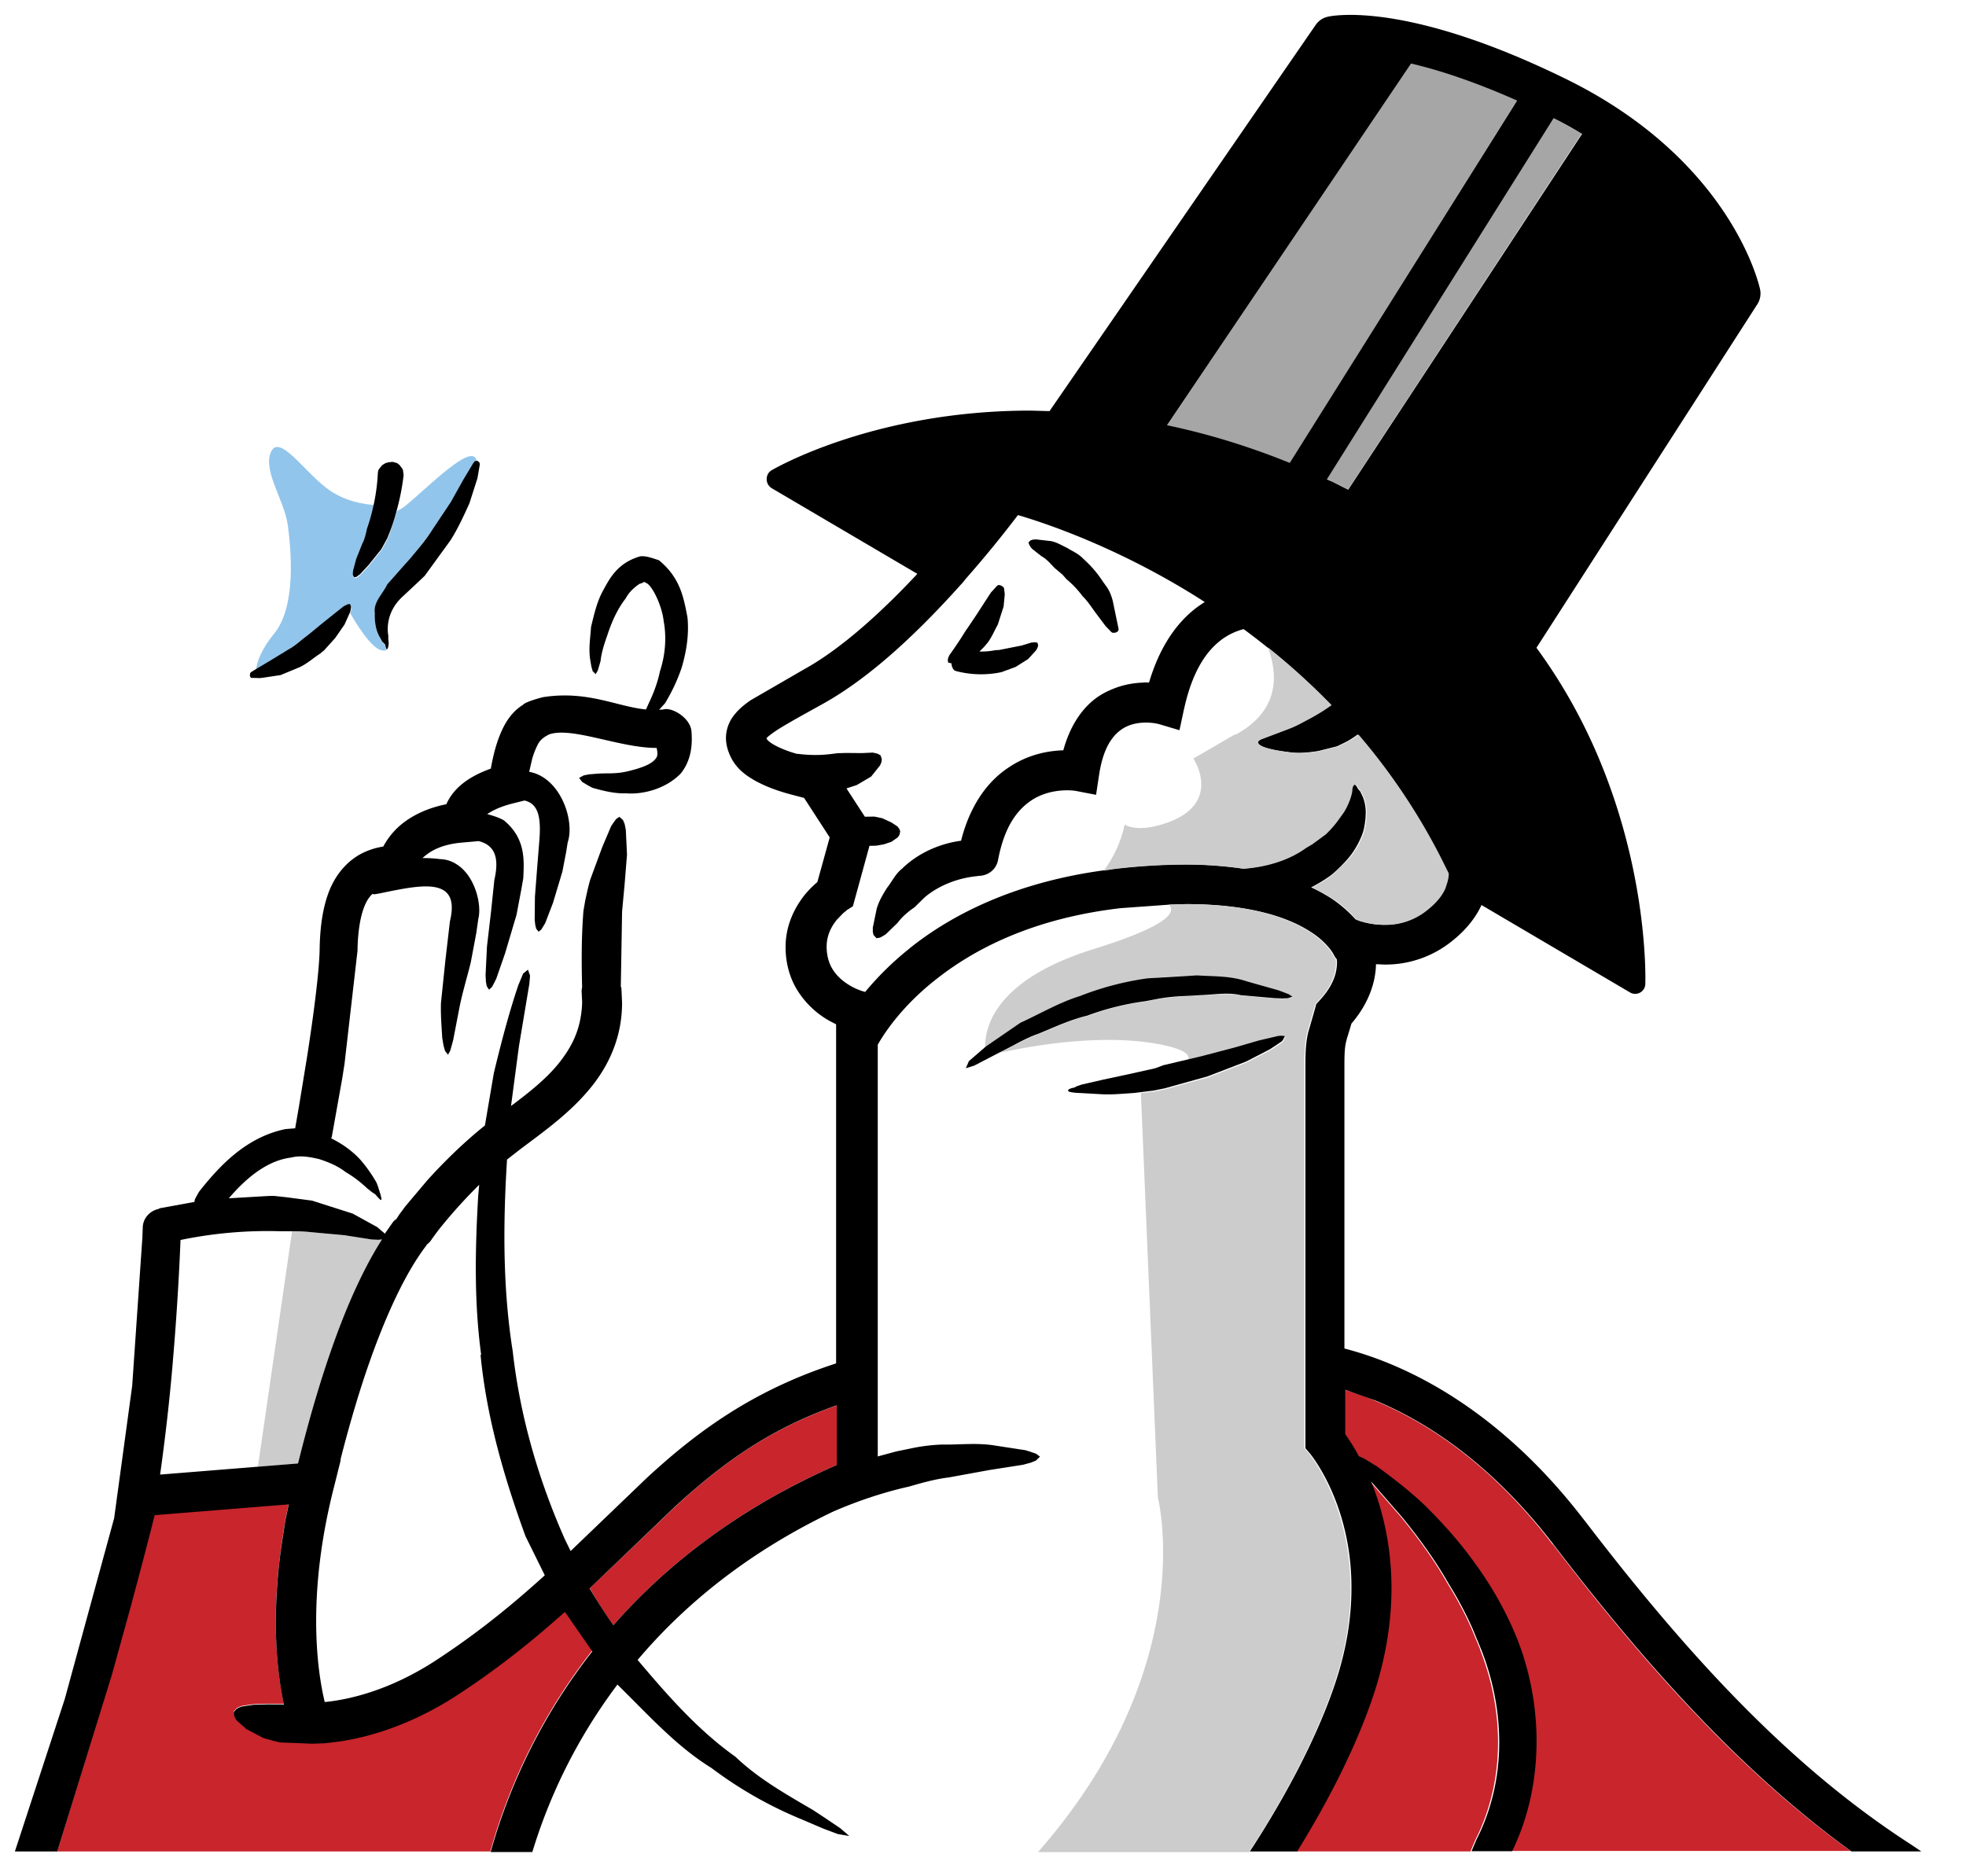 <svg xmlns="http://www.w3.org/2000/svg" xmlns:xlink="http://www.w3.org/1999/xlink" viewBox="0 0 66 63" fill="#fff" fill-rule="evenodd" stroke="#000" stroke-linecap="round" stroke-linejoin="round"><use xlink:href="#A" x=".5" y=".5"/><symbol id="A" overflow="visible"><g stroke="none" fill-rule="nonzero"><path d="M9.503 48.64c.356-1.454.883-3.33 1.576-5.043.364-.896.774-1.746 1.242-2.48l-.122.012-.222-.01-.922-.144-1.118-.102a4.78 4.78 0 0 0-.632-.029l-1.147 7.902z" fill="#ccc"/><path d="M12.337 21.066l-.087-.156c-.132-.24-.17-.5-.164-.8-.054-.374.267-.644.42-.97.2-.265.385-.434.578-.653l.193-.215.76-.992.6-.9.42-.752.33-.55.058-.073.057-.01c-.088-.723-1.67.904-2.37 1.47-.093.077-.196.142-.305.193l-.24.75-.08.2-.204.37-.424.526-.286.308-.053.038-.07.05-.07.018-.043-.067-.006-.068.01-.095.107-.4.195-.485c.092-.16.13-.34.167-.52.095-.271.172-.548.23-.829-.294-.017-.93-.1-1.5-.495-.785-.535-1.676-1.927-1.963-1.285s.46 1.62.57 2.498c.103.807.287 2.677-.464 3.604-.4.485-.593.945-.604 1.223l.06-.038.418-.248.633-.387c.23-.123.418-.314.63-.466l.16-.13.27-.224.46-.368.316-.252.14-.07.076-.008.035.08-.005.075-.026.1-.01.024c.163.287.68 1.154 1.037 1.243.103.026.158.023.188-.014-.026-.032-.043-.144-.043-.144z" fill="#92c5eb"/><path d="M38.678 13.786a24.86 24.86 0 0 1 4.12 1.264L50.43 2.866c-1.468-.652-2.645-1.03-3.56-1.244zm5.365 1.8l.242.106.472.24L52.6 3.984l-.956-.53z" fill="#a6a6a6"/><path d="M27.6 48.691v-2.005c-2.325.822-3.9 1.992-5.444 3.415L19.3 52.826c.239.429.503.844.79 1.243 1.758-1.998 4.182-3.926 7.5-5.38zm-8.217 6.238l-.92-1.326c-1 .892-2.125 1.808-3.5 2.72-1.965 1.3-3.688 1.616-4.535 1.684l-.018.008h-.087l-.33.013c-.073 0-.116-.003-.128-.004l-.1-.005-.874-.035-.176-.044-.368-.1-.575-.302-.338-.3-.038-.065-.046-.1-.006-.104.092-.107.082-.047.104-.038.4-.058.46-.013h.462l.086.004c-.133-.62-.272-1.554-.272-2.793 0-.748.06-1.616.195-2.57l.126-.82.113-.538-.015.001-1.227.098-3.27.263-.118.467-.24.926-.442 1.666-.638 2.305-1.82 5.951H15.96a19.32 19.32 0 0 1 1.398-3.578 19.41 19.41 0 0 1 2.015-3.158zm32.247-3.563c-2.1-2.756-4.284-4.132-5.97-4.834-.336-.141-.679-.263-1.028-.365v1.477a6.79 6.79 0 0 1 .453.734l.2.095.396.244 1.604 1.3c.598.6 1.16 1.225 1.666 1.914.505.695.937 1.441 1.289 2.225 1.033 2.304 1.116 5.176-.015 7.493h11.397c-3.672-2.655-6.834-6.16-9.994-10.3zm-2.438 3.522l-.298-.72a12.21 12.21 0 0 0-.782-1.47c-.453-.8-1-1.555-1.595-2.28l-1.022-1.175c.363.895.683 2.104.683 3.578 0 1.097-.178 2.336-.64 3.7-.55 1.6-1.427 3.366-2.527 5.144h5.852l.17-.397c1-1.983.964-4.313.157-6.37z" fill="#c9252c"/><path d="M52.697 50.559c-2.248-2.942-4.634-4.476-6.52-5.26-.502-.209-1.018-.383-1.544-.52v-9.57c.001-.44.025-.6.06-.744.028-.124.093-.302.175-.596.602-.697.815-1.426.825-1.994l.292.012a3.55 3.55 0 0 0 2.121-.682c.558-.408.912-.86 1.114-1.284.006-.012.008-.022.013-.034l4.995 2.94a.34.34 0 0 0 .506-.277l.003-.208c-.001-.792-.097-3.74-1.45-7.106-.522-1.3-1.238-2.664-2.207-3.985l7.415-11.535a.67.67 0 0 0 .091-.504c-.013-.06-.25-1.138-1.18-2.546s-2.554-3.143-5.306-4.5C48.305.301 45.953 0 44.833 0c-.463 0-.713.05-.762.063-.166.038-.307.135-.403.274l-8.935 12.967-.644-.017c-5.3.001-8.654 1.985-8.687 2.004-.102.06-.165.17-.164.3s.063.23.166.3l4.892 2.877c-1.14 1.222-2.523 2.5-3.798 3.203l-1.8 1.042c-.214.15-.4.3-.556.502a1.24 1.24 0 0 0-.271.762c.001.258.08.48.176.672.195.374.486.58.772.747.434.245.9.394 1.295.496l.38.1.86 1.326-.415 1.5c-.154.13-.296.273-.424.429-.3.378-.643.976-.642 1.752-.001.536.138 1.007.352 1.38a2.98 2.98 0 0 0 1.15 1.114l.194.1v11.386c-2.773.897-4.654 2.274-6.353 3.843l-2.56 2.457-.198-.406c-.885-2-1.5-4.117-1.746-6.306-.326-2.05-.325-4.15-.203-6.233l.012-.2.456-.355c.803-.6 1.63-1.197 2.284-1.975.655-.772 1.127-1.756 1.122-2.95l-.022-.47c-.002-.022-.014-.04-.02-.062l.043-2.52.085-.914.08-.994-.04-.83-.04-.2-.055-.13-.12-.107-.112.075-.095.132-.068.1-.3.706-.397 1.074c-.065.208-.12.47-.175.72l-.06.348c-.07.873-.066 1.718-.045 2.563-.007.05-.02.1-.016.155l.017.344c-.003.163-.018.325-.046.486-.095.6-.355 1.1-.762 1.6s-.966.946-1.58 1.406l.265-2.002.35-2.096.024-.28-.07-.2-.162.132-.163.392c-.325.965-.58 1.952-.82 2.946l-.3 1.762c-.75.6-1.423 1.274-1.938 1.845l-.725.86-.213.286-.075.116-.015.027c-.04.033-.084.06-.116.102l-.28.4-.008-.015-.14-.118-.1-.088-.828-.456-1.366-.436-.864-.114-.412-.044c-.058-.001-.122.002-.183.002l-1.334.078c.596-.7 1.304-1.273 2.093-1.368.306-.08.62-.022.932.05.3.095.627.227.9.44.252.145.492.33.712.537l.162.13.12.08s.192.24.203.178-.06-.27-.06-.27l-.055-.175-.05-.13a4.76 4.76 0 0 0-.538-.762c-.272-.3-.6-.53-.983-.725.005-.02.018-.035.022-.055l.35-1.96.076-.487.436-3.796c.01-.783.138-1.375.335-1.7a1.04 1.04 0 0 1 .16-.202l.087.006.16-.028c.872-.18 1.7-.36 2.126-.117.267.15.376.467.234 1.054l-.156 1.346-.145 1.398c-.012.403.02.788.044 1.176l.044.26.05.173.098.126.074-.13.058-.205.042-.155.2-1.037c.094-.502.258-1.037.388-1.558l.187-.993.07-.486c.122-.48-.112-1.445-.73-1.83a1.05 1.05 0 0 0-.55-.173c-.206-.027-.403-.037-.595-.035.217-.2.575-.453 1.316-.52l.572-.05c.493.125.713.494.525 1.3l-.115 1.1-.133 1.14-.047.96.012.22.027.15.078.118.1-.092.084-.16.06-.122.292-.84.386-1.3.157-.83.07-.396c.024-.58.098-1.333-.657-1.95-.186-.1-.37-.154-.554-.205.148-.1.4-.24.827-.35l.425-.106c.493.113.564.618.492 1.42l-.072.9-.07.915-.008.77.02.177.03.122.082.1.088-.07.078-.126.057-.096.26-.676.315-1.05.127-.66.05-.317c.25-.736-.244-2.187-1.292-2.373l.1-.432c.05-.179.119-.352.206-.516.093-.167.272-.265.38-.314.782-.25 2.365.464 3.593.46.023.107.046.235-.004.32-.137.23-.525.357-.956.462s-.715.054-1.074.086l-.24.02-.172.034-.156.084.1.134.192.116.154.083c.36.1.75.2 1.13.185.524.044 1.308-.124 1.836-.666.303-.38.408-.848.358-1.424-.04-.445-.658-.813-.94-.726-.05.008-.097.004-.145.01l.2-.22a6.06 6.06 0 0 0 .553-1.18c.16-.534.256-1.108.2-1.694-.126-.66-.24-1.34-.962-1.927-.224-.07-.514-.187-.7-.107-.662.217-.925.67-1.14 1.067-.234.4-.33.85-.436 1.28-.024.37-.086.724-.03 1.088l.04.24.045.158.1.1.07-.12.055-.184.04-.137c.03-.3.136-.607.237-.897.143-.436.34-.867.606-1.204.122-.237.33-.4.474-.496.078-.004.17-.1.192-.028.185.017.547.728.608 1.276.102.543.06 1.133-.123 1.693-.076.37-.214.738-.382 1.088l-.088.195c-.975-.094-1.96-.647-3.456-.413 0 0-.4.098-.6.203-.045.023-.064.04-.07.053-.296.182-.483.433-.62.677-.233.432-.348.894-.425 1.267l-.038.2c-.604.215-1.02.5-1.275.832a1.68 1.68 0 0 0-.218.363c-.83.164-1.426.537-1.774.93-.134.149-.249.314-.343.491a2.4 2.4 0 0 0-.767.254c-.538.3-.893.793-1.087 1.34s-.27 1.166-.282 1.84c-.01.756-.215 2.3-.42 3.613l-.278 1.7-.124.713-.324.026c-1.313.272-2.198 1.212-2.904 2.105l-.136.246-.02.096-1.18.215-.003.016c-.304.058-.542.308-.55.63l-.012.33-.342 4.98-.606 4.447-1.658 6.073L0 61.666h1.423l1.832-5.927.644-2.328.436-1.643.24-.926.118-.467 4.5-.363-.113.538-.126.82a18.7 18.7 0 0 0-.195 2.57c0 1.24.14 2.174.272 2.793l-.086-.004-.462-.002-.46.013-.4.058-.104.038-.082.047-.092.107.006.104.046.1.038.065.338.3.575.302.368.1.176.044.874.035.1.005.128.004.33-.013h.087l.018-.008c.847-.068 2.57-.375 4.535-1.684 1.366-.9 2.5-1.827 3.5-2.72l.92 1.326c-.84 1.072-1.5 2.145-2.015 3.158a19.34 19.34 0 0 0-1.398 3.578h1.4c.282-.93.705-2.052 1.346-3.254.442-.827.947-1.619 1.51-2.369 1.014.987 1.95 2.054 3.156 2.8.935.704 1.956 1.285 3.039 1.729l.717.307.488.183.384.065-.306-.264-.52-.35-.395-.26c-.918-.536-1.838-1.057-2.6-1.786-1.274-.905-2.3-2.086-3.285-3.252 1.535-1.814 3.648-3.587 6.57-4.983.822-.356 1.678-.644 2.552-.84.437-.128.878-.25 1.33-.305l1.352-.247 1.136-.178.258-.07.176-.072.134-.13-.127-.096-.2-.07-.16-.05-1.108-.17c-.568-.08-1.13-.01-1.707-.02a6.04 6.04 0 0 0-1.036.131l-.488.1-.62.168V34.579c.22-.393.818-1.3 1.944-2.185 1.283-1.02 3.25-2.056 6.203-2.4l1.655-.12.55-.017c2.274.001 3.524.5 4.193.94a2.62 2.62 0 0 1 .64.57 1.39 1.39 0 0 1 .104.155l.013.026.003-.001c.027.059.062.113.105.162l.007.105c-.005.312-.085.735-.582 1.276l-.116.125-.043.166-.222.77c-.067.274-.097.58-.097 1.06v12.915l.158.186c.035.042 1.4 1.712 1.387 4.52 0 .952-.153 2.038-.568 3.255-.575 1.692-1.57 3.624-2.843 5.58h1.588c1.1-1.777 1.976-3.534 2.527-5.144.462-1.354.64-2.593.64-3.7 0-1.474-.32-2.684-.683-3.578l1.022 1.175c.593.724 1.142 1.48 1.595 2.28a12.21 12.21 0 0 1 .782 1.47l.298.72c.806 2.058.852 4.387-.157 6.37l-.17.397h1.364c1.13-2.316 1.05-5.188.015-7.493-.352-.792-.792-1.535-1.3-2.225-.504-.7-1.067-1.323-1.666-1.914-.5-.47-1.052-.9-1.604-1.3l-.396-.244-.2-.095c-.135-.254-.287-.499-.453-.734v-1.486l1.028.365c1.685.703 3.86 2.08 5.97 4.834 3.16 4.13 6.322 7.635 9.994 10.3H64l-.358-.24c-4.038-2.607-7.462-6.315-10.944-10.868zM30.04 31.342a10.11 10.11 0 0 0-1.496 1.465l-.1-.03a2.06 2.06 0 0 1-.668-.365c-.144-.12-.274-.265-.367-.442s-.157-.4-.158-.683c0-.384.16-.678.34-.902.1-.1.182-.196.247-.25l.074-.058v-.007l.22-.14.557-2.03.222-.004.257-.045.256-.084.2-.14.047-.054.03-.056.02-.102-.025-.074-.04-.055-.03-.038-.2-.132-.302-.14-.183-.04-.087-.017-.32.004-.617-.95.346-.114.482-.284.3-.376.045-.106.013-.1-.04-.128-.095-.056-.1-.024-.07-.015-.37.017-.513-.005-.295.008-.2.025c-.388.05-.747.046-1.146-.004l-.012.004c-.077-.022-.153-.045-.23-.07-.216-.074-.428-.165-.576-.254-.074-.044-.132-.087-.166-.12l-.035-.037-.006-.008-.017-.04c.062-.07.25-.216.56-.4.326-.197.778-.443 1.35-.762 1.58-.882 3.105-2.344 4.33-3.68l.35-.385.1-.125c.609-.692 1.193-1.405 1.751-2.139.888.26 3.086.995 5.593 2.497.229.137.456.278.68.423-.093.057-.184.119-.272.184-.667.502-1.244 1.317-1.6 2.52-.038-.001-.072-.005-.113-.005-.035 0-.076.005-.113.007a3.01 3.01 0 0 0-.543.071c-.148.033-.292.079-.432.136-.203.082-.408.183-.607.335-.473.36-.852.94-1.07 1.73-.483.015-1.185.126-1.87.6-.67.45-1.263 1.245-1.562 2.436-.76.103-1.47.437-1.986.943-.224.177-.332.43-.5.64-.145.228-.276.455-.347.703l-.13.63v.15l.024.1.1.107.12-.02.113-.063.08-.05.394-.382c.16-.214.36-.38.568-.522l.314-.308s.643-.636 1.82-.742l-.003-.006c.323.006.614-.2.675-.538.22-1.153.66-1.676 1.087-1.975s.92-.36 1.232-.36c.097 0 .176.006.226.012l.054.007.008.001.683.132.104-.692c.137-.872.427-1.253.696-1.464s.596-.27.876-.27a1.95 1.95 0 0 1 .329.028l.086.018.016.004.693.206.15-.7c.005-.02.01-.037.014-.056.285-1.275.767-1.918 1.234-2.273a2.15 2.15 0 0 1 .756-.365c.266.196.528.397.786.604a22.85 22.85 0 0 1 2.138 1.941c-.255.183-.522.347-.8.492-.2.1-.383.217-.698.332l-.827.313s-.148.053-.14.117c.03.22 1.018.325 1.018.325.34.056.678.024 1.033-.032l.63-.158.285-.14c.144-.07.274-.164.406-.256 1.027 1.2 1.976 2.58 2.777 4.156l.246.495.002.04c0 .08-.023.205-.072.35-.016.048-.024.1-.05.144-.105.218-.298.5-.696.783-.452.33-.916.42-1.327.42-.219-.001-.437-.027-.65-.08-.061-.015-.121-.032-.181-.052l-.04-.014-.005-.002.004.001-.08-.033a4.35 4.35 0 0 0-.81-.7 5.45 5.45 0 0 0-.682-.375 5.12 5.12 0 0 0 .611-.367c.195-.136.577-.516.745-.75.144-.198.261-.413.35-.64.04-.1.073-.222.088-.34.001-.01.005-.02.006-.03.018-.112.029-.225.031-.338a1.41 1.41 0 0 0-.092-.563l-.086-.183-.082-.1s-.08-.178-.152-.136-.068.2-.068.2-.017.17-.134.438a2.01 2.01 0 0 1-.158.297 1.94 1.94 0 0 1-.2.278c-.12.161-.254.311-.4.45l-.44.324-.222.132c-.597.435-1.373.645-2.093.697-.651-.095-1.307-.141-1.965-.139-.706 0-1.488.045-2.36.146-.13.015-.25.04-.376.057-2.993.414-5.1 1.5-6.5 2.627zm12.48-10.738l-.003-.001zm2.238-4.662l-.472-.24c-.082-.04-.16-.07-.242-.106l7.612-12.13a14.39 14.39 0 0 1 .956.529L44.76 15.943zm-1.96-.9c-1.435-.58-2.8-.987-4.12-1.264L46.87 1.633c.916.215 2.092.592 3.56 1.244zM15.633 44.996c.2 2.082.785 4.1 1.508 6.085l.648 1.313c-1.023.928-2.163 1.873-3.57 2.8-1.67 1.113-3.112 1.387-3.817 1.455-.123-.507-.288-1.427-.288-2.72 0-1.196.14-2.708.6-4.506l.227-.908h-.012a44.09 44.09 0 0 1 .53-1.913c.588-1.95 1.415-4.056 2.35-5.277.008-.01.01-.024.017-.034a.67.67 0 0 0 .195-.225l.004.003.004-.006c.104-.149.214-.294.33-.434a17.41 17.41 0 0 1 1.228-1.348l-.034.38c-.102 1.767-.14 3.555.1 5.327zM5.3 45.238c.163-1.885.234-3.444.26-4.103 1.072-.222 2.166-.322 3.26-.296.16.006.324.004.487.004.211-.004.422.005.632.029l1.118.102.922.144.222.01.122-.012c-.468.735-.878 1.585-1.242 2.48-.693 1.712-1.22 3.6-1.576 5.043l-4.63.373c.176-1.254.319-2.512.426-3.774zm8.75-4.262l-.127-.042zm-.035.092l-.097-.052zm.025-.046c-.002.006-.006.016-.008.02.002-.004.005-.014.008-.02zm-4.1 15.66l-.004.075zm9.362-3.856l2.845-2.726c1.555-1.423 3.118-2.593 5.444-3.415v2.005c-3.317 1.453-5.742 3.38-7.5 5.38a19.34 19.34 0 0 1-.8-1.243z" fill="#000"/><path d="M44.835 52.832c.003-2.8-1.352-4.48-1.387-4.52l-.157-.187V35.212c0-.48.03-.787.097-1.06l.222-.77.043-.166.116-.125c.497-.54.577-.964.582-1.276 0-.038-.004-.07-.007-.105a.65.65 0 0 1-.105-.162l-.003.001-.013-.026a1.36 1.36 0 0 0-.104-.155 2.6 2.6 0 0 0-.64-.57c-.67-.44-1.92-.94-4.193-.94l-.55.017c.25.245.015.703-2.524 1.493-3.347 1.04-3.656 2.664-3.64 3.306l.022-.02 1.164-.8c.662-.312 1.3-.692 2.006-.9.73-.3 1.56-.506 2.27-.594s1.65-.098 1.65-.098c.567.034 1.132.012 1.677.2l1.068.302.152.057.198.078.114.078-.146.05-.18.008-.264-.008-1.14-.1c-.45-.1-.92-.012-1.377-.002-.456.04-.767.018-1.368.116l-.462.088a8.92 8.92 0 0 0-1.962.488c-.566.137-1.095.384-1.635.607-.437.154-.83.4-1.25.6l-.06.03c.98-.22 3.407-.67 5.38-.288.85.163 1.05.36.948.547l.467-.114 1.087-.285.854-.247.643-.15.096-.008.127.012-.06.123-.044.055-.396.264-.797.412-1.3.5-1.433.4-.382.077-.438.053.57 13.584s1.456 5.656-4.026 11.9h7.082c1.274-1.955 2.268-3.886 2.843-5.58.415-1.217.568-2.303.568-3.255zM40.98 24.148l-.092.05-.343.2-.34.2-.644.37s1.066 1.58-1.065 2.217c-.887.266-1.242 0-1.242 0s-.136.813-.703 1.55l.376-.057a20.71 20.71 0 0 1 2.36-.146c.658-.002 1.314.044 1.965.139.72-.052 1.496-.262 2.093-.697l.222-.132.44-.324c.146-.138.28-.289.4-.45l.2-.278a1.97 1.97 0 0 0 .158-.297c.117-.267.134-.438.134-.438s-.005-.15.068-.2.152.136.152.136l.082.1.086.183a1.41 1.41 0 0 1 .092.563 2.47 2.47 0 0 1-.03.338c-.001.01-.005.02-.006.03a1.51 1.51 0 0 1-.088.339 2.96 2.96 0 0 1-.35.64c-.168.235-.745.75-.745.75a5.13 5.13 0 0 1-.611.367 5.57 5.57 0 0 1 .682.375 3.75 3.75 0 0 1 .81.7l.08.033.04.015.18.052c.213.053.431.079.65.08a2.21 2.21 0 0 0 1.327-.42c.398-.294.6-.565.696-.783.026-.054.033-.096.05-.144.05-.145.072-.27.072-.348l-.002-.04-.246-.495c-.757-1.491-1.689-2.886-2.777-4.156-.132.092-.262.187-.406.256l-.285.14-.63.158c-.355.056-.694.088-1.033.032 0 0-.987-.105-1.018-.325-.01-.064.14-.117.14-.117l.827-.313c.315-.116.487-.222.698-.332a6.59 6.59 0 0 0 .8-.492 22.67 22.67 0 0 0-2.138-1.94c.333.896.407 2.117-1.08 2.928z" fill="#ccc"/><path d="M31.4 21.766l.04.004.014.1.04.085.04.052.057.024a3.29 3.29 0 0 0 1.53.037l.474-.174.42-.265.274-.3.043-.087.02-.072-.013-.05-.01-.038-.072-.017h-.01l-.068.006-.058.005-.327.1-.475.093-.274.055-.13.007c-.175.035-.354.05-.534.045l.16-.16.12-.142c.14-.193.226-.404.337-.606l.034-.106.16-.5.038-.406-.024-.208-.025-.038-.074-.05-.08-.02-.05.024-.215.236-.012.02-.196.3-.258.4-.3.448-.07.098-.187.297-.197.294-.174.248-.033.076-.017.067.01.096zm2.7-3.895l.046.055.323.254c.172.092.302.255.437.392l.262.222.137.155a3.26 3.26 0 0 1 .54.572c.183.175.313.396.47.6l.3.4.2.208.047.02.095-.008.077-.047.02-.066-.2-.962c-.1-.362-.194-.443-.334-.645a3.68 3.68 0 0 0-.55-.662l-.147-.14c-.142-.138-.334-.218-.5-.323-.182-.083-.347-.193-.55-.228l-.5-.058-.1.01-.077.024-.07.07.03.083zm-18.577-2.9l-.082.014-.058.073-.33.55-.42.752-.6.9c-.223.356-.496.672-.76.992l-.193.215-.578.653c-.153.327-.474.597-.42.97-.007.3.033.57.164.8l.087.156.1.1s.017.112.043.144c.01.01.02.013.03-.003.042-.063.043-.205.043-.205l-.015-.13.003-.102c-.04-.215-.073-.8.465-1.306l.472-.44.284-.27.87-1.198c.247-.393.44-.815.63-1.234l.27-.844.08-.463-.013-.068zm-4.243 4.965l.005-.075-.035-.08-.076.008-.14.07-.316.252-.46.368-.27.224-.16.13c-.212.152-.4.343-.63.466l-.633.387-.418.248-.225.138-.026.038-.008.08.032.07.317.008.68-.1.643-.266c.248-.117.45-.3.678-.45l.147-.12.37-.412.313-.453.186-.415zm.376-2.163l-.195.485-.107.4-.01.095.006.068.043.067.07-.018.07-.05.053-.038.286-.308.424-.526.204-.37.08-.2c.095-.245.176-.496.241-.751a7.76 7.76 0 0 0 .229-1.173l-.023-.177-.043-.07-.072-.094-.078-.062-.152-.043-.137.013-.105.03-.108.066-.085.1-.048.075-.014.086c-.017.351-.062.7-.135 1.043-.06.288-.137.565-.23.83-.04.18-.076.36-.167.52zm20.268 17.595l.28-.087.9-.468c.42-.2.8-.445 1.25-.6.54-.223 1.068-.47 1.635-.607a9.03 9.03 0 0 1 1.962-.488l.462-.088c.6-.1.9-.076 1.368-.116.458-.01.925-.107 1.377.002l1.14.1.264.008.18-.008.146-.05-.114-.078-.198-.078-.152-.057-1.068-.302c-.545-.187-1.1-.164-1.677-.2l-1.65.098a9.85 9.85 0 0 0-2.27.594c-.706.218-1.344.598-2.006.9l-1.164.8-.022.02-.54.466zm6.358.001l-.87.194-.873.187-.723.166-.16.054-.1.05s-.2.03-.2.102.44.08.44.08l.7.04c.36.017.715-.02 1.075-.043l.652-.08.382-.077 1.433-.4 1.3-.5.797-.412.396-.264.044-.055.06-.123-.127-.012-.096.008-.643.15-.854.247-1.087.285-1.27.3z" fill="#000"/></g></symbol></svg>